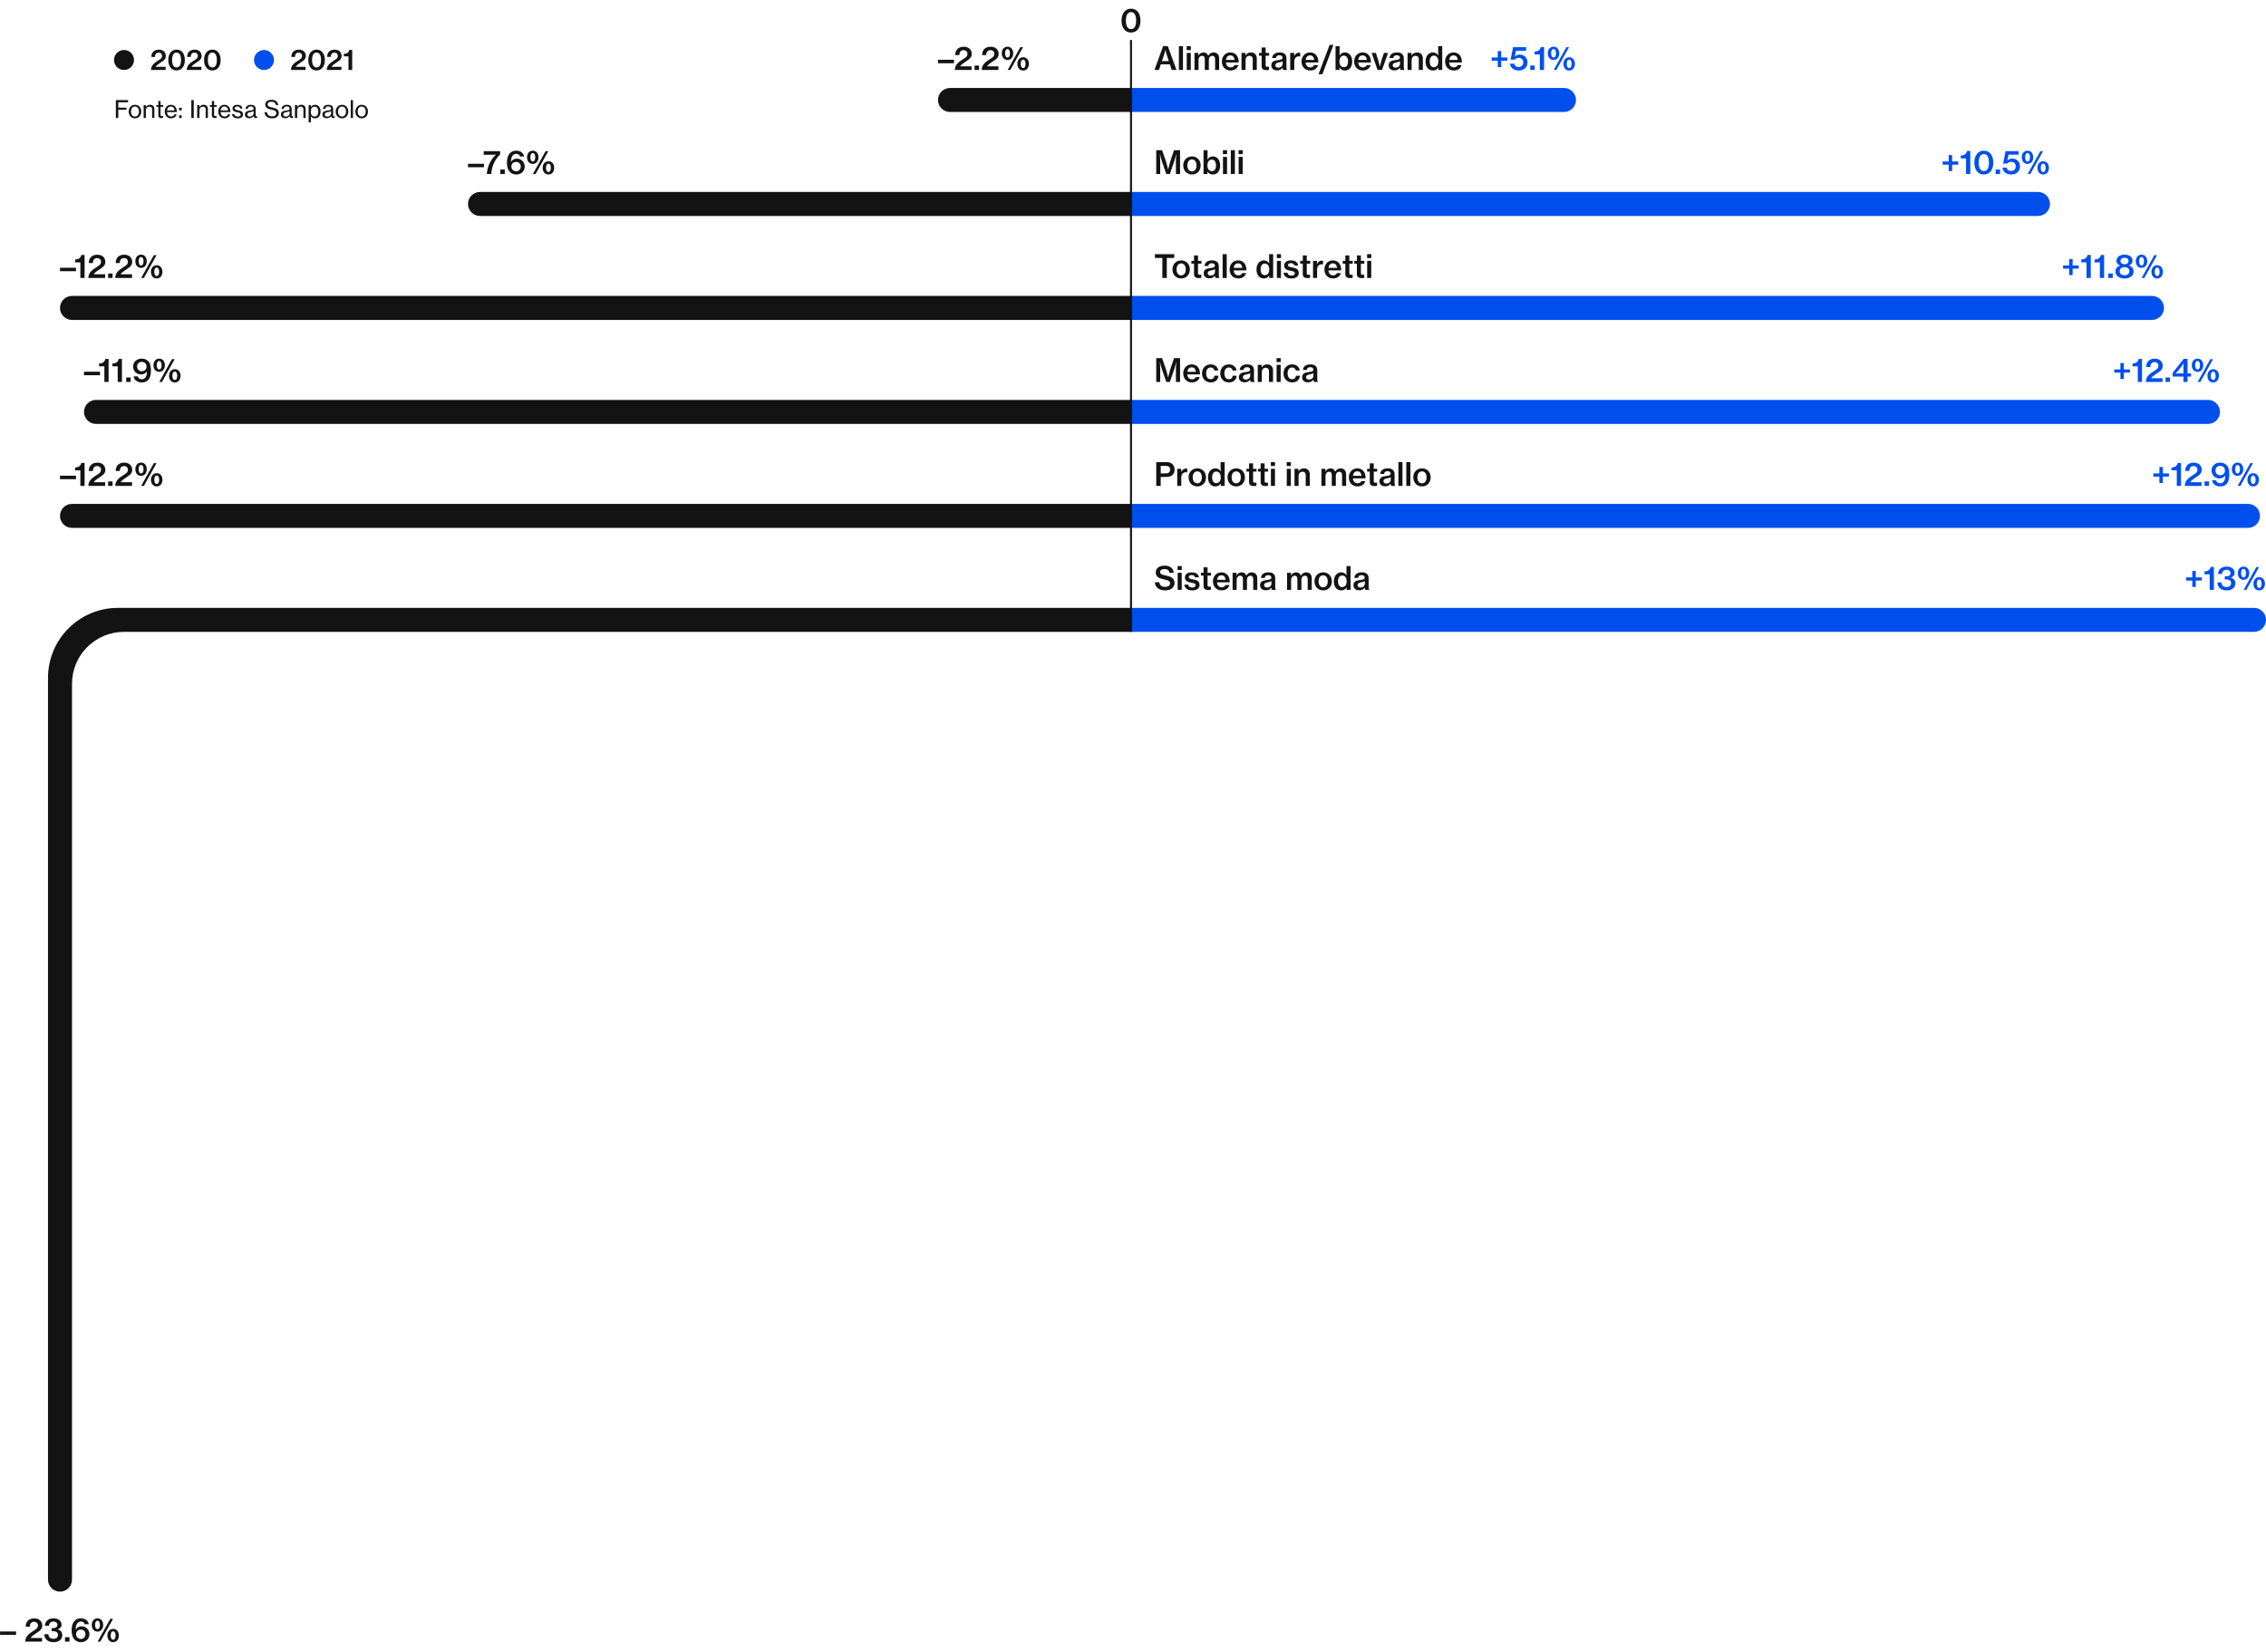 <svg width="1133" height="826" viewBox="0 0 1133 826" fill="none" xmlns="http://www.w3.org/2000/svg">
<g id="Group 317">
<path id="+13%" d="M1093.12 290.36H1096.16V293.56H1097.88V290.36H1100.92V288.744H1097.88V285.544H1096.16V288.744H1093.12V290.36ZM1104.84 295H1106.95V283.512H1105.31C1105.05 285.128 1103.77 285.752 1102.2 285.8V287.208H1104.84V295ZM1113.39 295.272C1115.74 295.272 1117.69 294.088 1117.69 291.768C1117.69 290.264 1116.91 289.304 1115.4 288.888V288.856C1116.55 288.472 1117.32 287.752 1117.32 286.52C1117.32 284.536 1115.61 283.352 1113.32 283.352C1110.63 283.352 1109.08 284.92 1109.05 287.032H1111.05C1111.08 285.896 1111.83 284.952 1113.27 284.952C1114.41 284.952 1115.24 285.576 1115.24 286.6C1115.24 287.64 1114.46 288.248 1113.03 288.248H1112.38V289.768H1113.08C1114.65 289.768 1115.55 290.392 1115.55 291.608C1115.55 292.904 1114.67 293.592 1113.31 293.592C1111.64 293.592 1110.78 292.648 1110.71 291.272H1108.7C1108.71 292.504 1109.19 293.56 1110.06 294.264C1110.89 294.92 1111.99 295.272 1113.39 295.272ZM1121.77 289.976C1123.45 289.976 1124.62 288.68 1124.62 286.664C1124.62 284.616 1123.43 283.352 1121.77 283.352C1120.12 283.352 1118.9 284.648 1118.9 286.664C1118.9 288.68 1120.1 289.976 1121.77 289.976ZM1121.83 295H1123.18L1129.53 283.608H1128.17L1121.83 295ZM1129.58 295.272C1131.27 295.272 1132.46 293.96 1132.46 291.944C1132.46 289.912 1131.26 288.632 1129.58 288.632C1127.94 288.632 1126.71 289.928 1126.71 291.944C1126.71 293.96 1127.91 295.272 1129.58 295.272ZM1121.77 288.744C1120.95 288.744 1120.57 287.864 1120.57 286.664C1120.57 285.432 1120.95 284.552 1121.77 284.552C1122.58 284.552 1123 285.464 1123 286.664C1123 287.88 1122.6 288.744 1121.77 288.744ZM1129.59 294.024C1128.78 294.024 1128.38 293.144 1128.38 291.944C1128.38 290.728 1128.78 289.832 1129.59 289.832C1130.38 289.832 1130.81 290.744 1130.81 291.944C1130.81 293.16 1130.42 294.024 1129.59 294.024Z" fill="#004FED"/>
<g id="Group 202">
<path id="+5.1%" d="M745.834 30.36H748.874V33.56H750.602V30.36H753.642V28.744H750.602V25.544H748.874V28.744H745.834V30.36ZM759.411 35.256C761.923 35.256 763.763 33.688 763.763 31.224C763.763 28.776 761.939 27.304 759.939 27.304C758.786 27.304 758.035 27.656 757.443 28.28H757.411L758.035 25.352H763.059V23.608H756.531L755.315 29.832H757.315C757.699 29.352 758.403 28.936 759.427 28.936C760.643 28.936 761.619 29.784 761.619 31.208C761.619 32.584 760.707 33.512 759.347 33.512C758.035 33.512 757.283 32.84 757.075 31.848H754.995C755.155 33.864 756.914 35.256 759.411 35.256ZM765.128 35H767.352V32.776H765.128V35ZM769.92 35H772.032V23.512H770.384C770.128 25.128 768.848 25.752 767.28 25.8V27.208H769.92V35ZM776.767 29.976C778.447 29.976 779.615 28.68 779.615 26.664C779.615 24.616 778.431 23.352 776.767 23.352C775.119 23.352 773.903 24.648 773.903 26.664C773.903 28.68 775.103 29.976 776.767 29.976ZM776.831 35H778.175L784.527 23.608H783.167L776.831 35ZM784.575 35.272C786.271 35.272 787.455 33.96 787.455 31.944C787.455 29.912 786.255 28.632 784.575 28.632C782.943 28.632 781.711 29.928 781.711 31.944C781.711 33.96 782.911 35.272 784.575 35.272ZM776.767 28.744C775.951 28.744 775.567 27.864 775.567 26.664C775.567 25.432 775.951 24.552 776.767 24.552C777.583 24.552 777.999 25.464 777.999 26.664C777.999 27.88 777.599 28.744 776.767 28.744ZM784.591 34.024C783.775 34.024 783.375 33.144 783.375 31.944C783.375 30.728 783.775 29.832 784.591 29.832C785.375 29.832 785.807 30.744 785.807 31.944C785.807 33.16 785.423 34.024 784.591 34.024Z" fill="#004FED"/>
<path id="&#226;&#128;&#147;2.2%" d="M469 31.64H477V29.896H469V31.64ZM477.404 35H485.788V33.176H480.156V33.096C480.844 31.944 482.492 31.16 483.676 30.248C484.924 29.416 485.884 28.616 485.884 26.936C485.884 24.904 484.396 23.368 481.9 23.368C480.38 23.368 479.212 23.88 478.524 24.728C477.932 25.464 477.628 26.328 477.628 27.544H479.692C479.692 26.728 479.868 26.12 480.268 25.688C480.62 25.288 481.116 25.08 481.788 25.08C483.004 25.08 483.74 25.848 483.74 26.984C483.74 28.024 483.116 28.568 482.06 29.24C480.94 29.976 479.58 30.776 478.62 31.848C477.9 32.664 477.452 33.608 477.404 35ZM487.284 35H489.508V32.776H487.284V35ZM490.841 35H499.225V33.176H493.593V33.096C494.281 31.944 495.929 31.16 497.113 30.248C498.361 29.416 499.321 28.616 499.321 26.936C499.321 24.904 497.833 23.368 495.337 23.368C493.817 23.368 492.649 23.88 491.961 24.728C491.369 25.464 491.065 26.328 491.065 27.544H493.129C493.129 26.728 493.305 26.12 493.705 25.688C494.057 25.288 494.553 25.08 495.225 25.08C496.441 25.08 497.177 25.848 497.177 26.984C497.177 28.024 496.553 28.568 495.497 29.24C494.377 29.976 493.017 30.776 492.057 31.848C491.337 32.664 490.889 33.608 490.841 35ZM503.752 29.976C505.432 29.976 506.6 28.68 506.6 26.664C506.6 24.616 505.416 23.352 503.752 23.352C502.104 23.352 500.888 24.648 500.888 26.664C500.888 28.68 502.088 29.976 503.752 29.976ZM503.816 35H505.16L511.512 23.608H510.152L503.816 35ZM511.56 35.272C513.256 35.272 514.44 33.96 514.44 31.944C514.44 29.912 513.24 28.632 511.56 28.632C509.928 28.632 508.696 29.928 508.696 31.944C508.696 33.96 509.896 35.272 511.56 35.272ZM503.752 28.744C502.936 28.744 502.552 27.864 502.552 26.664C502.552 25.432 502.936 24.552 503.752 24.552C504.568 24.552 504.984 25.464 504.984 26.664C504.984 27.88 504.584 28.744 503.752 28.744ZM511.576 34.024C510.76 34.024 510.36 33.144 510.36 31.944C510.36 30.728 510.76 29.832 511.576 29.832C512.36 29.832 512.792 30.744 512.792 31.944C512.792 33.16 512.408 34.024 511.576 34.024Z" fill="#131313"/>
</g>
<g id="Group 206">
<path id="+12.9%" d="M1076.66 238.36H1079.7V241.56H1081.43V238.36H1084.47V236.744H1081.43V233.544H1079.7V236.744H1076.66V238.36ZM1088.39 243H1090.5V231.512H1088.85C1088.6 233.128 1087.32 233.752 1085.75 233.8V235.208H1088.39V243ZM1092.39 243H1100.77V241.176H1095.14V241.096C1095.83 239.944 1097.48 239.16 1098.66 238.248C1099.91 237.416 1100.87 236.616 1100.87 234.936C1100.87 232.904 1099.38 231.368 1096.88 231.368C1095.36 231.368 1094.2 231.88 1093.51 232.728C1092.92 233.464 1092.61 234.328 1092.61 235.544H1094.68C1094.68 234.728 1094.85 234.12 1095.25 233.688C1095.6 233.288 1096.1 233.08 1096.77 233.08C1097.99 233.08 1098.72 233.848 1098.72 234.984C1098.72 236.024 1098.1 236.568 1097.04 237.24C1095.92 237.976 1094.56 238.776 1093.6 239.848C1092.88 240.664 1092.44 241.608 1092.39 243ZM1102.27 243H1104.49V240.776H1102.27V243ZM1110.12 243.272C1111.45 243.272 1112.49 242.856 1113.22 242.088C1114.25 241.064 1114.66 239.384 1114.66 237.288C1114.66 234.936 1114.2 233.336 1113.01 232.36C1112.28 231.736 1111.27 231.352 1110.04 231.352C1107.56 231.352 1105.75 233.048 1105.75 235.32C1105.75 237.608 1107.53 239.272 1109.73 239.272C1111 239.272 1111.94 238.712 1112.65 237.8H1112.68C1112.61 239.208 1112.37 240.2 1111.89 240.808C1111.46 241.4 1110.87 241.672 1110.07 241.672C1108.85 241.672 1108.21 240.952 1108.07 240.232H1106.01C1106.21 241.912 1107.77 243.272 1110.12 243.272ZM1110.07 237.656C1108.71 237.656 1107.73 236.664 1107.73 235.304C1107.73 233.944 1108.69 232.968 1110.09 232.968C1111.43 232.968 1112.47 233.928 1112.47 235.304C1112.47 236.696 1111.51 237.656 1110.07 237.656ZM1118.77 237.976C1120.45 237.976 1121.62 236.68 1121.62 234.664C1121.62 232.616 1120.43 231.352 1118.77 231.352C1117.12 231.352 1115.9 232.648 1115.9 234.664C1115.9 236.68 1117.1 237.976 1118.77 237.976ZM1118.83 243H1120.18L1126.53 231.608H1125.17L1118.83 243ZM1126.58 243.272C1128.27 243.272 1129.46 241.96 1129.46 239.944C1129.46 237.912 1128.26 236.632 1126.58 236.632C1124.94 236.632 1123.71 237.928 1123.71 239.944C1123.71 241.96 1124.91 243.272 1126.58 243.272ZM1118.77 236.744C1117.95 236.744 1117.57 235.864 1117.57 234.664C1117.57 233.432 1117.95 232.552 1118.77 232.552C1119.58 232.552 1120 233.464 1120 234.664C1120 235.88 1119.6 236.744 1118.77 236.744ZM1126.59 242.024C1125.78 242.024 1125.38 241.144 1125.38 239.944C1125.38 238.728 1125.78 237.832 1126.59 237.832C1127.38 237.832 1127.81 238.744 1127.81 239.944C1127.81 241.16 1127.42 242.024 1126.59 242.024Z" fill="#004FED"/>
<path id="&#226;&#128;&#147;12.2%" d="M30 239.64H38V237.896H30V239.64ZM40.185 243H42.297V231.512H40.649C40.393 233.128 39.113 233.752 37.545 233.8V235.208H40.185V243ZM44.185 243H52.569V241.176H46.937V241.096C47.625 239.944 49.273 239.16 50.457 238.248C51.705 237.416 52.665 236.616 52.665 234.936C52.665 232.904 51.177 231.368 48.681 231.368C47.161 231.368 45.993 231.88 45.305 232.728C44.713 233.464 44.409 234.328 44.409 235.544H46.473C46.473 234.728 46.649 234.12 47.049 233.688C47.401 233.288 47.897 233.08 48.569 233.08C49.785 233.08 50.521 233.848 50.521 234.984C50.521 236.024 49.897 236.568 48.841 237.24C47.721 237.976 46.361 238.776 45.401 239.848C44.681 240.664 44.233 241.608 44.185 243ZM54.065 243H56.289V240.776H54.065V243ZM57.623 243H66.007V241.176H60.374V241.096C61.062 239.944 62.711 239.16 63.895 238.248C65.142 237.416 66.103 236.616 66.103 234.936C66.103 232.904 64.615 231.368 62.118 231.368C60.599 231.368 59.431 231.88 58.742 232.728C58.151 233.464 57.846 234.328 57.846 235.544H59.91C59.91 234.728 60.087 234.12 60.486 233.688C60.839 233.288 61.334 233.08 62.007 233.08C63.222 233.08 63.959 233.848 63.959 234.984C63.959 236.024 63.334 236.568 62.279 237.24C61.158 237.976 59.798 238.776 58.839 239.848C58.118 240.664 57.67 241.608 57.623 243ZM70.533 237.976C72.213 237.976 73.381 236.68 73.381 234.664C73.381 232.616 72.197 231.352 70.533 231.352C68.885 231.352 67.669 232.648 67.669 234.664C67.669 236.68 68.869 237.976 70.533 237.976ZM70.597 243H71.941L78.293 231.608H76.933L70.597 243ZM78.341 243.272C80.037 243.272 81.221 241.96 81.221 239.944C81.221 237.912 80.021 236.632 78.341 236.632C76.709 236.632 75.477 237.928 75.477 239.944C75.477 241.96 76.677 243.272 78.341 243.272ZM70.533 236.744C69.717 236.744 69.333 235.864 69.333 234.664C69.333 233.432 69.717 232.552 70.533 232.552C71.349 232.552 71.765 233.464 71.765 234.664C71.765 235.88 71.365 236.744 70.533 236.744ZM78.357 242.024C77.541 242.024 77.141 241.144 77.141 239.944C77.141 238.728 77.541 237.832 78.357 237.832C79.141 237.832 79.573 238.744 79.573 239.944C79.573 241.16 79.189 242.024 78.357 242.024Z" fill="#131313"/>
</g>
<g id="Group 203">
<path id="+10.5%" d="M971.303 82.36H974.343V85.56H976.071V82.36H979.111V80.744H976.071V77.544H974.343V80.744H971.303V82.36ZM983.029 87H985.141V75.512H983.493C983.237 77.128 981.957 77.752 980.389 77.8V79.208H983.029V87ZM991.893 87.272C994.837 87.272 996.645 84.936 996.645 81.304C996.645 77.624 994.789 75.352 991.909 75.352C989.077 75.352 987.173 77.656 987.173 81.304C987.173 84.936 989.029 87.272 991.893 87.272ZM991.909 85.544C990.149 85.544 989.349 83.864 989.349 81.304C989.349 78.728 990.149 77.048 991.909 77.048C993.685 77.048 994.469 78.744 994.469 81.304C994.469 83.896 993.717 85.544 991.909 85.544ZM997.815 87H1000.04V84.776H997.815V87ZM1005.66 87.256C1008.17 87.256 1010.01 85.688 1010.01 83.224C1010.01 80.776 1008.19 79.304 1006.19 79.304C1005.04 79.304 1004.28 79.656 1003.69 80.28H1003.66L1004.28 77.352H1009.31V75.608H1002.78L1001.56 81.832H1003.56C1003.95 81.352 1004.65 80.936 1005.68 80.936C1006.89 80.936 1007.87 81.784 1007.87 83.208C1007.87 84.584 1006.96 85.512 1005.6 85.512C1004.28 85.512 1003.53 84.84 1003.32 83.848H1001.24C1001.4 85.864 1003.16 87.256 1005.66 87.256ZM1013.77 81.976C1015.45 81.976 1016.62 80.68 1016.62 78.664C1016.62 76.616 1015.43 75.352 1013.77 75.352C1012.12 75.352 1010.9 76.648 1010.9 78.664C1010.9 80.68 1012.1 81.976 1013.77 81.976ZM1013.83 87H1015.18L1021.53 75.608H1020.17L1013.83 87ZM1021.58 87.272C1023.27 87.272 1024.46 85.96 1024.46 83.944C1024.46 81.912 1023.26 80.632 1021.58 80.632C1019.94 80.632 1018.71 81.928 1018.71 83.944C1018.71 85.96 1019.91 87.272 1021.58 87.272ZM1013.77 80.744C1012.95 80.744 1012.57 79.864 1012.57 78.664C1012.57 77.432 1012.95 76.552 1013.77 76.552C1014.58 76.552 1015 77.464 1015 78.664C1015 79.88 1014.6 80.744 1013.77 80.744ZM1021.59 86.024C1020.78 86.024 1020.38 85.144 1020.38 83.944C1020.38 82.728 1020.78 81.832 1021.59 81.832C1022.38 81.832 1022.81 82.744 1022.81 83.944C1022.81 85.16 1022.42 86.024 1021.59 86.024Z" fill="#004FED"/>
<path id="&#226;&#128;&#147;7.6%" d="M234 83.64H242V81.896H234V83.64ZM243.423 87H245.647C245.823 82.776 247.871 79.288 250.047 77.256V75.608H241.839V77.416H245.551C246.799 77.416 247.983 77.336 247.983 77.336V77.368C245.775 79.24 243.631 82.936 243.423 87ZM250.159 87H252.383V84.776H250.159V87ZM258.174 87.272C260.558 87.272 262.382 85.56 262.366 83.272C262.35 81.016 260.59 79.336 258.446 79.336C257.134 79.336 256.19 79.88 255.502 80.936H255.47C255.566 78.36 256.382 76.936 258.19 76.936C259.31 76.936 259.87 77.64 259.998 78.296H262.046C261.774 76.744 260.494 75.352 258.158 75.352C256.606 75.352 255.502 75.896 254.702 76.888C253.854 77.96 253.454 79.496 253.47 81.304C253.47 83.336 253.886 84.856 254.894 85.928C255.646 86.76 256.734 87.272 258.174 87.272ZM258.11 85.656C256.75 85.656 255.694 84.68 255.694 83.304C255.694 81.912 256.67 80.968 258.094 80.968C259.39 80.968 260.382 81.928 260.382 83.32C260.382 84.68 259.406 85.656 258.11 85.656ZM266.392 81.976C268.072 81.976 269.24 80.68 269.24 78.664C269.24 76.616 268.056 75.352 266.392 75.352C264.744 75.352 263.528 76.648 263.528 78.664C263.528 80.68 264.728 81.976 266.392 81.976ZM266.456 87H267.8L274.152 75.608H272.792L266.456 87ZM274.2 87.272C275.896 87.272 277.08 85.96 277.08 83.944C277.08 81.912 275.88 80.632 274.2 80.632C272.568 80.632 271.336 81.928 271.336 83.944C271.336 85.96 272.536 87.272 274.2 87.272ZM266.392 80.744C265.576 80.744 265.192 79.864 265.192 78.664C265.192 77.432 265.576 76.552 266.392 76.552C267.208 76.552 267.624 77.464 267.624 78.664C267.624 79.88 267.224 80.744 266.392 80.744ZM274.216 86.024C273.4 86.024 273 85.144 273 83.944C273 82.728 273.4 81.832 274.216 81.832C275 81.832 275.432 82.744 275.432 83.944C275.432 85.16 275.048 86.024 274.216 86.024Z" fill="#131313"/>
</g>
<g id="Group 209">
<path id="Sistema moda" d="M582.648 295.272C585.288 295.272 587.272 293.944 587.272 291.576C587.272 289 585.24 288.344 583.032 287.864C581.192 287.48 580.04 287.192 580.04 286.088C580.04 285.144 580.92 284.584 582.248 284.584C583.656 284.584 584.536 285.24 584.712 286.408H586.872C586.648 284.216 585.048 282.888 582.28 282.888C579.736 282.888 577.88 284.024 577.88 286.28C577.88 288.664 579.736 289.256 581.96 289.752C583.848 290.184 585.032 290.472 585.032 291.752C585.032 292.936 583.96 293.496 582.664 293.496C580.84 293.496 579.832 292.728 579.672 291.192H577.448C577.544 293.624 579.384 295.272 582.648 295.272ZM588.802 285.064H590.882V283.096H588.802V285.064ZM588.834 295H590.866V286.456H588.834V295ZM596.133 295.272C598.245 295.272 599.781 294.328 599.781 292.536C599.781 290.456 598.181 290.072 596.565 289.768C595.269 289.528 594.389 289.384 594.389 288.632C594.389 288.04 594.885 287.608 595.829 287.608C596.837 287.608 597.381 288.008 597.525 288.744H599.461C599.253 287.256 598.117 286.232 595.845 286.232C593.845 286.232 592.469 287.16 592.469 288.776C592.469 290.712 593.989 291.08 595.589 291.4C596.933 291.656 597.797 291.816 597.797 292.664C597.797 293.352 597.269 293.832 596.149 293.832C595.061 293.832 594.277 293.4 594.117 292.376H592.165C592.293 294.104 593.701 295.272 596.133 295.272ZM600.463 287.848H601.775V293.08C601.775 294.584 602.719 295.08 604.095 295.08C604.639 295.08 605.103 295.016 605.439 294.952V293.368H605.343C605.183 293.4 604.895 293.432 604.687 293.432C604.111 293.432 603.775 293.256 603.775 292.632V287.848H605.487V286.456H603.775V283.736H601.775V286.456H600.463V287.848ZM610.832 295.256C612.928 295.256 614.304 294.12 614.72 292.584H612.736C612.464 293.288 611.824 293.704 610.848 293.704C609.424 293.704 608.64 292.712 608.496 291.24H614.88C614.896 289.656 614.496 288.312 613.664 287.432C612.944 286.664 611.968 286.232 610.72 286.232C608.192 286.232 606.48 288.2 606.48 290.744C606.48 293.272 608.112 295.256 610.832 295.256ZM610.72 287.704C611.952 287.704 612.704 288.552 612.784 289.96H608.528C608.704 288.616 609.392 287.704 610.72 287.704ZM616.303 295H618.335V289.944C618.335 288.744 619.167 287.912 620.111 287.912C620.959 287.912 621.455 288.504 621.455 289.48V295H623.487V289.944C623.487 288.744 624.223 287.912 625.215 287.912C626.047 287.912 626.607 288.504 626.607 289.48V295H628.639V289.208C628.639 287.368 627.615 286.232 625.871 286.232C624.815 286.232 623.855 286.728 623.183 287.832H623.151C622.767 286.776 621.951 286.232 620.879 286.232C619.711 286.232 618.863 286.792 618.319 287.752H618.271V286.456H616.303V295ZM635.964 295H637.932V294.856C637.74 294.728 637.612 294.36 637.612 293.656V289.16C637.612 288.024 637.196 287.208 636.396 286.728C635.836 286.376 635.084 286.232 634.108 286.232C631.676 286.232 630.524 287.56 630.46 289.016H632.38C632.428 288.168 632.988 287.64 634.124 287.64C635.148 287.64 635.66 288.136 635.66 288.872C635.66 289.64 634.956 289.864 633.548 290.04C631.516 290.28 630.044 290.744 630.044 292.68C630.044 294.344 631.292 295.208 632.956 295.208C634.316 295.208 635.084 294.648 635.644 293.896H635.676C635.708 294.472 635.82 294.808 635.964 295ZM633.548 293.816C632.764 293.816 632.076 293.544 632.076 292.632C632.076 291.688 632.796 291.432 634.044 291.192C634.668 291.064 635.308 290.888 635.708 290.632V291.896C635.708 292.856 634.94 293.816 633.548 293.816ZM643.537 295H645.569V289.944C645.569 288.744 646.401 287.912 647.345 287.912C648.193 287.912 648.689 288.504 648.689 289.48V295H650.721V289.944C650.721 288.744 651.457 287.912 652.449 287.912C653.281 287.912 653.841 288.504 653.841 289.48V295H655.873V289.208C655.873 287.368 654.849 286.232 653.105 286.232C652.049 286.232 651.089 286.728 650.417 287.832H650.385C650.001 286.776 649.185 286.232 648.113 286.232C646.945 286.232 646.097 286.792 645.553 287.752H645.505V286.456H643.537V295ZM661.598 295.256C664.254 295.256 665.934 293.272 665.934 290.744C665.934 288.2 664.254 286.232 661.598 286.232C658.942 286.232 657.23 288.2 657.23 290.744C657.23 293.272 658.942 295.256 661.598 295.256ZM661.582 293.72C660.078 293.72 659.294 292.456 659.294 290.744C659.294 289.016 660.078 287.736 661.582 287.736C663.07 287.736 663.87 289.016 663.87 290.744C663.87 292.456 663.07 293.72 661.582 293.72ZM670.646 295.272C671.814 295.272 672.742 294.744 673.27 293.752H673.302V295H675.27V283.096H673.238V285.912C673.238 286.552 673.27 287.224 673.302 287.688H673.27C672.71 286.792 671.83 286.232 670.646 286.232C668.47 286.232 666.934 288.024 666.934 290.744C666.934 293.528 668.39 295.272 670.646 295.272ZM671.062 293.608C669.686 293.608 668.998 292.44 668.998 290.728C668.998 289.048 669.686 287.816 671.062 287.816C672.566 287.816 673.318 289.032 673.318 290.744C673.318 292.424 672.566 293.608 671.062 293.608ZM682.667 295H684.635V294.856C684.443 294.728 684.315 294.36 684.315 293.656V289.16C684.315 288.024 683.899 287.208 683.099 286.728C682.539 286.376 681.787 286.232 680.811 286.232C678.379 286.232 677.227 287.56 677.163 289.016H679.083C679.131 288.168 679.691 287.64 680.827 287.64C681.851 287.64 682.363 288.136 682.363 288.872C682.363 289.64 681.659 289.864 680.251 290.04C678.219 290.28 676.747 290.744 676.747 292.68C676.747 294.344 677.995 295.208 679.659 295.208C681.019 295.208 681.787 294.648 682.347 293.896H682.379C682.411 294.472 682.523 294.808 682.667 295ZM680.251 293.816C679.467 293.816 678.779 293.544 678.779 292.632C678.779 291.688 679.499 291.432 680.747 291.192C681.371 291.064 682.011 290.888 682.411 290.632V291.896C682.411 292.856 681.643 293.816 680.251 293.816Z" fill="#131313"/>
<path id="Alimentare/bevande" d="M577.224 35H579.464L580.424 32.168H584.936L585.88 35H588.248L583.912 23.096H581.544L577.224 35ZM581.912 27.784C582.296 26.648 582.696 24.92 582.696 24.92H582.728C582.728 24.92 583.016 26.376 583.48 27.784L584.392 30.536H580.968L581.912 27.784ZM589.444 35H591.492V23.096H589.444V35ZM593.334 25.064H595.414V23.096H593.334V25.064ZM593.366 35H595.398V26.456H593.366V35ZM597.241 35H599.273V29.944C599.273 28.744 600.105 27.912 601.049 27.912C601.897 27.912 602.393 28.504 602.393 29.48V35H604.425V29.944C604.425 28.744 605.161 27.912 606.153 27.912C606.985 27.912 607.545 28.504 607.545 29.48V35H609.577V29.208C609.577 27.368 608.553 26.232 606.809 26.232C605.753 26.232 604.793 26.728 604.121 27.832H604.089C603.705 26.776 602.889 26.232 601.817 26.232C600.649 26.232 599.801 26.792 599.257 27.752H599.209V26.456H597.241V35ZM615.286 35.256C617.382 35.256 618.758 34.12 619.174 32.584H617.19C616.918 33.288 616.278 33.704 615.302 33.704C613.878 33.704 613.094 32.712 612.95 31.24H619.334C619.35 29.656 618.95 28.312 618.118 27.432C617.398 26.664 616.422 26.232 615.174 26.232C612.646 26.232 610.934 28.2 610.934 30.744C610.934 33.272 612.566 35.256 615.286 35.256ZM615.174 27.704C616.406 27.704 617.158 28.552 617.238 29.96H612.982C613.158 28.616 613.846 27.704 615.174 27.704ZM622.74 26.456H620.756V35H622.788V29.992C622.788 28.776 623.588 27.912 624.724 27.912C625.764 27.912 626.356 28.536 626.356 29.544V35H628.388V29.208C628.388 27.368 627.284 26.232 625.444 26.232C624.244 26.232 623.348 26.76 622.788 27.704H622.74V26.456ZM629.51 27.848H630.822V33.08C630.822 34.584 631.766 35.08 633.142 35.08C633.686 35.08 634.15 35.016 634.486 34.952V33.368H634.39C634.23 33.4 633.942 33.432 633.734 33.432C633.158 33.432 632.822 33.256 632.822 32.632V27.848H634.534V26.456H632.822V23.736H630.822V26.456H629.51V27.848ZM641.573 35H643.541V34.856C643.349 34.728 643.221 34.36 643.221 33.656V29.16C643.221 28.024 642.805 27.208 642.005 26.728C641.445 26.376 640.693 26.232 639.717 26.232C637.285 26.232 636.133 27.56 636.069 29.016H637.989C638.037 28.168 638.597 27.64 639.733 27.64C640.757 27.64 641.269 28.136 641.269 28.872C641.269 29.64 640.565 29.864 639.157 30.04C637.125 30.28 635.653 30.744 635.653 32.68C635.653 34.344 636.901 35.208 638.565 35.208C639.925 35.208 640.693 34.648 641.253 33.896H641.285C641.317 34.472 641.429 34.808 641.573 35ZM639.157 33.816C638.373 33.816 637.685 33.544 637.685 32.632C637.685 31.688 638.405 31.432 639.653 31.192C640.277 31.064 640.917 30.888 641.317 30.632V31.896C641.317 32.856 640.549 33.816 639.157 33.816ZM647.068 26.456H645.1V35H647.132V30.712C647.132 29.064 648.14 28.152 649.484 28.168C649.692 28.168 649.852 28.184 650.044 28.232H650.108V26.408C649.964 26.344 649.804 26.328 649.564 26.328C648.476 26.328 647.66 26.888 647.116 27.992H647.068V26.456ZM655.129 35.256C657.225 35.256 658.601 34.12 659.017 32.584H657.033C656.761 33.288 656.121 33.704 655.145 33.704C653.721 33.704 652.937 32.712 652.793 31.24H659.177C659.193 29.656 658.793 28.312 657.961 27.432C657.241 26.664 656.265 26.232 655.017 26.232C652.489 26.232 650.777 28.2 650.777 30.744C650.777 33.272 652.409 35.256 655.129 35.256ZM655.017 27.704C656.249 27.704 657.001 28.552 657.081 29.96H652.825C653.001 28.616 653.689 27.704 655.017 27.704ZM659.258 37.144H661.178L666.73 22.456H664.81L659.258 37.144ZM672.412 35.272C674.684 35.272 676.092 33.528 676.092 30.744C676.092 28.024 674.62 26.232 672.428 26.232C671.212 26.232 670.348 26.824 669.788 27.72H669.74C669.772 27.272 669.804 26.584 669.804 25.912V23.096H667.772V35H669.74V33.768H669.788C670.3 34.776 671.276 35.272 672.412 35.272ZM671.98 33.608C670.508 33.608 669.724 32.408 669.724 30.744C669.724 29.112 670.428 27.816 671.98 27.816C673.34 27.816 674.028 29.048 674.028 30.728C674.028 32.44 673.34 33.608 671.98 33.608ZM681.426 35.256C683.522 35.256 684.898 34.12 685.314 32.584H683.33C683.058 33.288 682.418 33.704 681.442 33.704C680.018 33.704 679.234 32.712 679.09 31.24H685.474C685.49 29.656 685.09 28.312 684.258 27.432C683.538 26.664 682.562 26.232 681.314 26.232C678.786 26.232 677.074 28.2 677.074 30.744C677.074 33.272 678.706 35.256 681.426 35.256ZM681.314 27.704C682.546 27.704 683.298 28.552 683.378 29.96H679.122C679.298 28.616 679.986 27.704 681.314 27.704ZM688.774 35H690.998L694.022 26.456H691.958L690.662 30.44C690.294 31.592 689.958 33.304 689.958 33.304H689.91C689.91 33.304 689.558 31.592 689.19 30.44L687.942 26.456H685.814L688.774 35ZM700.261 35H702.229V34.856C702.037 34.728 701.909 34.36 701.909 33.656V29.16C701.909 28.024 701.493 27.208 700.693 26.728C700.133 26.376 699.381 26.232 698.405 26.232C695.973 26.232 694.821 27.56 694.757 29.016H696.677C696.725 28.168 697.285 27.64 698.421 27.64C699.445 27.64 699.957 28.136 699.957 28.872C699.957 29.64 699.253 29.864 697.845 30.04C695.813 30.28 694.341 30.744 694.341 32.68C694.341 34.344 695.589 35.208 697.253 35.208C698.613 35.208 699.381 34.648 699.941 33.896H699.973C700.005 34.472 700.117 34.808 700.261 35ZM697.845 33.816C697.061 33.816 696.373 33.544 696.373 32.632C696.373 31.688 697.093 31.432 698.341 31.192C698.965 31.064 699.605 30.888 700.005 30.632V31.896C700.005 32.856 699.237 33.816 697.845 33.816ZM705.771 26.456H703.787V35H705.819V29.992C705.819 28.776 706.619 27.912 707.755 27.912C708.795 27.912 709.387 28.536 709.387 29.544V35H711.419V29.208C711.419 27.368 710.315 26.232 708.475 26.232C707.275 26.232 706.379 26.76 705.819 27.704H705.771V26.456ZM716.489 35.272C717.657 35.272 718.585 34.744 719.113 33.752H719.145V35H721.113V23.096H719.081V25.912C719.081 26.552 719.113 27.224 719.145 27.688H719.113C718.553 26.792 717.673 26.232 716.489 26.232C714.313 26.232 712.777 28.024 712.777 30.744C712.777 33.528 714.233 35.272 716.489 35.272ZM716.905 33.608C715.529 33.608 714.841 32.44 714.841 30.728C714.841 29.048 715.529 27.816 716.905 27.816C718.409 27.816 719.161 29.032 719.161 30.744C719.161 32.424 718.409 33.608 716.905 33.608ZM726.895 35.256C728.991 35.256 730.367 34.12 730.783 32.584H728.799C728.527 33.288 727.887 33.704 726.911 33.704C725.487 33.704 724.703 32.712 724.559 31.24H730.943C730.959 29.656 730.559 28.312 729.727 27.432C729.007 26.664 728.031 26.232 726.783 26.232C724.255 26.232 722.543 28.2 722.543 30.744C722.543 33.272 724.175 35.256 726.895 35.256ZM726.783 27.704C728.015 27.704 728.767 28.552 728.847 29.96H724.591C724.767 28.616 725.455 27.704 726.783 27.704Z" fill="#131313"/>
<path id="Totale distretti" d="M577.464 129H581.176V139H583.4V129H587.128V127.096H577.464V129ZM590.598 139.256C593.254 139.256 594.934 137.272 594.934 134.744C594.934 132.2 593.254 130.232 590.598 130.232C587.942 130.232 586.23 132.2 586.23 134.744C586.23 137.272 587.942 139.256 590.598 139.256ZM590.582 137.72C589.078 137.72 588.294 136.456 588.294 134.744C588.294 133.016 589.078 131.736 590.582 131.736C592.07 131.736 592.87 133.016 592.87 134.744C592.87 136.456 592.07 137.72 590.582 137.72ZM595.697 131.848H597.009V137.08C597.009 138.584 597.953 139.08 599.329 139.08C599.873 139.08 600.337 139.016 600.673 138.952V137.368H600.577C600.417 137.4 600.129 137.432 599.921 137.432C599.345 137.432 599.009 137.256 599.009 136.632V131.848H600.721V130.456H599.009V127.736H597.009V130.456H595.697V131.848ZM607.761 139H609.729V138.856C609.537 138.728 609.409 138.36 609.409 137.656V133.16C609.409 132.024 608.993 131.208 608.193 130.728C607.633 130.376 606.881 130.232 605.905 130.232C603.473 130.232 602.321 131.56 602.257 133.016H604.177C604.225 132.168 604.785 131.64 605.921 131.64C606.945 131.64 607.457 132.136 607.457 132.872C607.457 133.64 606.753 133.864 605.345 134.04C603.313 134.28 601.841 134.744 601.841 136.68C601.841 138.344 603.089 139.208 604.753 139.208C606.113 139.208 606.881 138.648 607.441 137.896H607.473C607.505 138.472 607.617 138.808 607.761 139ZM605.345 137.816C604.561 137.816 603.873 137.544 603.873 136.632C603.873 135.688 604.593 135.432 605.841 135.192C606.465 135.064 607.105 134.888 607.505 134.632V135.896C607.505 136.856 606.737 137.816 605.345 137.816ZM611.319 139H613.367V127.096H611.319V139ZM619.161 139.256C621.257 139.256 622.633 138.12 623.049 136.584H621.065C620.793 137.288 620.153 137.704 619.177 137.704C617.753 137.704 616.969 136.712 616.825 135.24H623.209C623.225 133.656 622.825 132.312 621.993 131.432C621.273 130.664 620.297 130.232 619.049 130.232C616.521 130.232 614.809 132.2 614.809 134.744C614.809 137.272 616.441 139.256 619.161 139.256ZM619.049 131.704C620.281 131.704 621.033 132.552 621.113 133.96H616.857C617.033 132.616 617.721 131.704 619.049 131.704ZM631.958 139.272C633.126 139.272 634.054 138.744 634.582 137.752H634.614V139H636.582V127.096H634.55V129.912C634.55 130.552 634.582 131.224 634.614 131.688H634.582C634.022 130.792 633.142 130.232 631.958 130.232C629.782 130.232 628.246 132.024 628.246 134.744C628.246 137.528 629.702 139.272 631.958 139.272ZM632.374 137.608C630.998 137.608 630.31 136.44 630.31 134.728C630.31 133.048 630.998 131.816 632.374 131.816C633.878 131.816 634.63 133.032 634.63 134.744C634.63 136.424 633.878 137.608 632.374 137.608ZM638.412 129.064H640.492V127.096H638.412V129.064ZM638.444 139H640.476V130.456H638.444V139ZM645.743 139.272C647.855 139.272 649.391 138.328 649.391 136.536C649.391 134.456 647.791 134.072 646.175 133.768C644.879 133.528 643.999 133.384 643.999 132.632C643.999 132.04 644.495 131.608 645.439 131.608C646.447 131.608 646.991 132.008 647.135 132.744H649.071C648.863 131.256 647.727 130.232 645.455 130.232C643.455 130.232 642.079 131.16 642.079 132.776C642.079 134.712 643.599 135.08 645.199 135.4C646.543 135.656 647.407 135.816 647.407 136.664C647.407 137.352 646.879 137.832 645.759 137.832C644.671 137.832 643.887 137.4 643.727 136.376H641.775C641.903 138.104 643.311 139.272 645.743 139.272ZM650.072 131.848H651.384V137.08C651.384 138.584 652.328 139.08 653.704 139.08C654.248 139.08 654.712 139.016 655.048 138.952V137.368H654.952C654.792 137.4 654.504 137.432 654.296 137.432C653.72 137.432 653.384 137.256 653.384 136.632V131.848H655.096V130.456H653.384V127.736H651.384V130.456H650.072V131.848ZM658.49 130.456H656.522V139H658.554V134.712C658.554 133.064 659.562 132.152 660.906 132.168C661.114 132.168 661.274 132.184 661.466 132.232H661.53V130.408C661.386 130.344 661.226 130.328 660.986 130.328C659.898 130.328 659.082 130.888 658.538 131.992H658.49V130.456ZM666.551 139.256C668.647 139.256 670.023 138.12 670.439 136.584H668.455C668.183 137.288 667.543 137.704 666.567 137.704C665.143 137.704 664.359 136.712 664.215 135.24H670.599C670.615 133.656 670.215 132.312 669.383 131.432C668.663 130.664 667.687 130.232 666.439 130.232C663.911 130.232 662.199 132.2 662.199 134.744C662.199 137.272 663.831 139.256 666.551 139.256ZM666.439 131.704C667.671 131.704 668.423 132.552 668.503 133.96H664.247C664.423 132.616 665.111 131.704 666.439 131.704ZM671.354 131.848H672.666V137.08C672.666 138.584 673.61 139.08 674.986 139.08C675.53 139.08 675.994 139.016 676.33 138.952V137.368H676.234C676.074 137.4 675.786 137.432 675.578 137.432C675.002 137.432 674.666 137.256 674.666 136.632V131.848H676.378V130.456H674.666V127.736H672.666V130.456H671.354V131.848ZM677.135 131.848H678.447V137.08C678.447 138.584 679.391 139.08 680.767 139.08C681.311 139.08 681.775 139.016 682.111 138.952V137.368H682.015C681.855 137.4 681.567 137.432 681.359 137.432C680.783 137.432 680.447 137.256 680.447 136.632V131.848H682.159V130.456H680.447V127.736H678.447V130.456H677.135V131.848ZM683.552 129.064H685.632V127.096H683.552V129.064ZM683.584 139H685.616V130.456H683.584V139Z" fill="#131313"/>
<path id="Meccanica" d="M578.12 191H580.104V184.792C580.104 183.496 579.96 181.08 579.96 181.08H579.992C579.992 181.08 580.488 183.272 580.872 184.456L583.144 191H584.936L587.192 184.456C587.576 183.272 588.072 181.08 588.072 181.08H588.104C588.104 181.08 587.96 183.496 587.96 184.792V191H590.024V179.096H587.032L585.112 184.76C584.664 186.168 584.088 188.76 584.088 188.76H584.04C584.04 188.76 583.464 186.152 583 184.76L581.048 179.096H578.12V191ZM595.973 191.256C598.069 191.256 599.445 190.12 599.861 188.584H597.877C597.605 189.288 596.965 189.704 595.989 189.704C594.565 189.704 593.781 188.712 593.637 187.24H600.021C600.037 185.656 599.637 184.312 598.805 183.432C598.085 182.664 597.109 182.232 595.861 182.232C593.333 182.232 591.621 184.2 591.621 186.744C591.621 189.272 593.253 191.256 595.973 191.256ZM595.861 183.704C597.093 183.704 597.845 184.552 597.925 185.96H593.669C593.845 184.616 594.533 183.704 595.861 183.704ZM605.348 191.256C607.636 191.256 609.092 189.88 609.22 187.896H607.236C607.124 189.016 606.452 189.672 605.332 189.672C603.844 189.672 603.076 188.424 603.076 186.744C603.076 185.016 603.844 183.784 605.332 183.784C606.356 183.784 606.996 184.376 607.188 185.304H609.172C608.868 183.464 607.492 182.232 605.316 182.232C602.692 182.232 601.012 184.2 601.012 186.744C601.012 189.272 602.708 191.256 605.348 191.256ZM614.457 191.256C616.745 191.256 618.201 189.88 618.329 187.896H616.345C616.233 189.016 615.561 189.672 614.441 189.672C612.953 189.672 612.185 188.424 612.185 186.744C612.185 185.016 612.953 183.784 614.441 183.784C615.465 183.784 616.105 184.376 616.297 185.304H618.281C617.977 183.464 616.601 182.232 614.425 182.232C611.801 182.232 610.121 184.2 610.121 186.744C610.121 189.272 611.817 191.256 614.457 191.256ZM625.355 191H627.323V190.856C627.131 190.728 627.003 190.36 627.003 189.656V185.16C627.003 184.024 626.587 183.208 625.787 182.728C625.227 182.376 624.475 182.232 623.499 182.232C621.067 182.232 619.915 183.56 619.851 185.016H621.771C621.819 184.168 622.379 183.64 623.515 183.64C624.539 183.64 625.051 184.136 625.051 184.872C625.051 185.64 624.347 185.864 622.939 186.04C620.907 186.28 619.435 186.744 619.435 188.68C619.435 190.344 620.683 191.208 622.347 191.208C623.707 191.208 624.475 190.648 625.035 189.896H625.067C625.099 190.472 625.211 190.808 625.355 191ZM622.939 189.816C622.155 189.816 621.467 189.544 621.467 188.632C621.467 187.688 622.187 187.432 623.435 187.192C624.059 187.064 624.699 186.888 625.099 186.632V187.896C625.099 188.856 624.331 189.816 622.939 189.816ZM630.865 182.456H628.881V191H630.913V185.992C630.913 184.776 631.713 183.912 632.849 183.912C633.889 183.912 634.481 184.536 634.481 185.544V191H636.513V185.208C636.513 183.368 635.409 182.232 633.569 182.232C632.369 182.232 631.473 182.76 630.913 183.704H630.865V182.456ZM638.271 181.064H640.351V179.096H638.271V181.064ZM638.303 191H640.335V182.456H638.303V191ZM646.082 191.256C648.37 191.256 649.826 189.88 649.954 187.896H647.97C647.858 189.016 647.186 189.672 646.066 189.672C644.578 189.672 643.81 188.424 643.81 186.744C643.81 185.016 644.578 183.784 646.066 183.784C647.09 183.784 647.73 184.376 647.922 185.304H649.906C649.602 183.464 648.226 182.232 646.05 182.232C643.426 182.232 641.746 184.2 641.746 186.744C641.746 189.272 643.442 191.256 646.082 191.256ZM656.98 191H658.948V190.856C658.756 190.728 658.628 190.36 658.628 189.656V185.16C658.628 184.024 658.212 183.208 657.412 182.728C656.852 182.376 656.1 182.232 655.124 182.232C652.692 182.232 651.54 183.56 651.476 185.016H653.396C653.444 184.168 654.004 183.64 655.14 183.64C656.164 183.64 656.676 184.136 656.676 184.872C656.676 185.64 655.972 185.864 654.564 186.04C652.532 186.28 651.06 186.744 651.06 188.68C651.06 190.344 652.308 191.208 653.972 191.208C655.332 191.208 656.1 190.648 656.66 189.896H656.692C656.724 190.472 656.836 190.808 656.98 191ZM654.564 189.816C653.78 189.816 653.092 189.544 653.092 188.632C653.092 187.688 653.812 187.432 655.06 187.192C655.684 187.064 656.324 186.888 656.724 186.632V187.896C656.724 188.856 655.956 189.816 654.564 189.816Z" fill="#131313"/>
<path id="Prodotti in metallo" d="M578.12 243H580.36V238.52H583.368C585.88 238.52 587.304 237.064 587.304 234.824C587.304 233.768 586.936 232.904 586.296 232.216C585.64 231.496 584.616 231.096 583.272 231.096H578.12V243ZM580.36 233H583.048C584.344 233 585.08 233.656 585.08 234.856C585.08 236.008 584.376 236.744 583.016 236.744H580.36V233ZM590.584 234.456H588.616V243H590.648V238.712C590.648 237.064 591.656 236.152 593 236.168C593.208 236.168 593.368 236.184 593.56 236.232H593.624V234.408C593.48 234.344 593.32 234.328 593.08 234.328C591.992 234.328 591.176 234.888 590.632 235.992H590.584V234.456ZM598.661 243.256C601.317 243.256 602.997 241.272 602.997 238.744C602.997 236.2 601.317 234.232 598.661 234.232C596.005 234.232 594.293 236.2 594.293 238.744C594.293 241.272 596.005 243.256 598.661 243.256ZM598.645 241.72C597.141 241.72 596.357 240.456 596.357 238.744C596.357 237.016 597.141 235.736 598.645 235.736C600.133 235.736 600.933 237.016 600.933 238.744C600.933 240.456 600.133 241.72 598.645 241.72ZM607.708 243.272C608.876 243.272 609.804 242.744 610.332 241.752H610.364V243H612.332V231.096H610.3V233.912C610.3 234.552 610.332 235.224 610.364 235.688H610.332C609.772 234.792 608.892 234.232 607.708 234.232C605.532 234.232 603.996 236.024 603.996 238.744C603.996 241.528 605.452 243.272 607.708 243.272ZM608.124 241.608C606.748 241.608 606.06 240.44 606.06 238.728C606.06 237.048 606.748 235.816 608.124 235.816C609.628 235.816 610.38 237.032 610.38 238.744C610.38 240.424 609.628 241.608 608.124 241.608ZM618.13 243.256C620.786 243.256 622.466 241.272 622.466 238.744C622.466 236.2 620.786 234.232 618.13 234.232C615.474 234.232 613.762 236.2 613.762 238.744C613.762 241.272 615.474 243.256 618.13 243.256ZM618.114 241.72C616.61 241.72 615.826 240.456 615.826 238.744C615.826 237.016 616.61 235.736 618.114 235.736C619.602 235.736 620.402 237.016 620.402 238.744C620.402 240.456 619.602 241.72 618.114 241.72ZM623.229 235.848H624.541V241.08C624.541 242.584 625.485 243.08 626.861 243.08C627.405 243.08 627.869 243.016 628.205 242.952V241.368H628.109C627.949 241.4 627.661 241.432 627.453 241.432C626.877 241.432 626.541 241.256 626.541 240.632V235.848H628.253V234.456H626.541V231.736H624.541V234.456H623.229V235.848ZM629.01 235.848H630.322V241.08C630.322 242.584 631.266 243.08 632.642 243.08C633.186 243.08 633.65 243.016 633.986 242.952V241.368H633.89C633.73 241.4 633.442 241.432 633.234 241.432C632.658 241.432 632.322 241.256 632.322 240.632V235.848H634.034V234.456H632.322V231.736H630.322V234.456H629.01V235.848ZM635.427 233.064H637.507V231.096H635.427V233.064ZM635.459 243H637.491V234.456H635.459V243ZM643.349 233.064H645.429V231.096H643.349V233.064ZM643.381 243H645.413V234.456H643.381V243ZM649.24 234.456H647.256V243H649.288V237.992C649.288 236.776 650.088 235.912 651.224 235.912C652.264 235.912 652.856 236.536 652.856 237.544V243H654.888V237.208C654.888 235.368 653.784 234.232 651.944 234.232C650.744 234.232 649.848 234.76 649.288 235.704H649.24V234.456ZM660.725 243H662.757V237.944C662.757 236.744 663.589 235.912 664.533 235.912C665.381 235.912 665.877 236.504 665.877 237.48V243H667.909V237.944C667.909 236.744 668.645 235.912 669.637 235.912C670.469 235.912 671.029 236.504 671.029 237.48V243H673.061V237.208C673.061 235.368 672.037 234.232 670.293 234.232C669.237 234.232 668.277 234.728 667.605 235.832H667.573C667.189 234.776 666.373 234.232 665.301 234.232C664.133 234.232 663.285 234.792 662.741 235.752H662.693V234.456H660.725V243ZM678.77 243.256C680.866 243.256 682.242 242.12 682.658 240.584H680.674C680.402 241.288 679.762 241.704 678.786 241.704C677.362 241.704 676.578 240.712 676.434 239.24H682.818C682.834 237.656 682.434 236.312 681.602 235.432C680.882 234.664 679.906 234.232 678.658 234.232C676.13 234.232 674.418 236.2 674.418 238.744C674.418 241.272 676.05 243.256 678.77 243.256ZM678.658 235.704C679.89 235.704 680.642 236.552 680.722 237.96H676.466C676.642 236.616 677.33 235.704 678.658 235.704ZM683.572 235.848H684.884V241.08C684.884 242.584 685.828 243.08 687.204 243.08C687.748 243.08 688.212 243.016 688.548 242.952V241.368H688.452C688.292 241.4 688.004 241.432 687.796 241.432C687.22 241.432 686.884 241.256 686.884 240.632V235.848H688.596V234.456H686.884V231.736H684.884V234.456H683.572V235.848ZM695.636 243H697.604V242.856C697.412 242.728 697.284 242.36 697.284 241.656V237.16C697.284 236.024 696.868 235.208 696.068 234.728C695.508 234.376 694.756 234.232 693.78 234.232C691.348 234.232 690.196 235.56 690.132 237.016H692.052C692.1 236.168 692.66 235.64 693.796 235.64C694.82 235.64 695.332 236.136 695.332 236.872C695.332 237.64 694.628 237.864 693.22 238.04C691.188 238.28 689.716 238.744 689.716 240.68C689.716 242.344 690.964 243.208 692.628 243.208C693.988 243.208 694.756 242.648 695.316 241.896H695.348C695.38 242.472 695.492 242.808 695.636 243ZM693.22 241.816C692.436 241.816 691.748 241.544 691.748 240.632C691.748 239.688 692.468 239.432 693.716 239.192C694.34 239.064 694.98 238.888 695.38 238.632V239.896C695.38 240.856 694.612 241.816 693.22 241.816ZM699.194 243H701.242V231.096H699.194V243ZM703.148 243H705.196V231.096H703.148V243ZM711.005 243.256C713.661 243.256 715.341 241.272 715.341 238.744C715.341 236.2 713.661 234.232 711.005 234.232C708.349 234.232 706.637 236.2 706.637 238.744C706.637 241.272 708.349 243.256 711.005 243.256ZM710.989 241.72C709.485 241.72 708.701 240.456 708.701 238.744C708.701 237.016 709.485 235.736 710.989 235.736C712.477 235.736 713.277 237.016 713.277 238.744C713.277 240.456 712.477 241.72 710.989 241.72Z" fill="#131313"/>
<path id="Mobili" d="M578.12 87H580.104V80.792C580.104 79.496 579.96 77.08 579.96 77.08H579.992C579.992 77.08 580.488 79.272 580.872 80.456L583.144 87H584.936L587.192 80.456C587.576 79.272 588.072 77.08 588.072 77.08H588.104C588.104 77.08 587.96 79.496 587.96 80.792V87H590.024V75.096H587.032L585.112 80.76C584.664 82.168 584.088 84.76 584.088 84.76H584.04C584.04 84.76 583.464 82.152 583 80.76L581.048 75.096H578.12V87ZM595.989 87.256C598.645 87.256 600.325 85.272 600.325 82.744C600.325 80.2 598.645 78.232 595.989 78.232C593.333 78.232 591.621 80.2 591.621 82.744C591.621 85.272 593.333 87.256 595.989 87.256ZM595.973 85.72C594.469 85.72 593.685 84.456 593.685 82.744C593.685 81.016 594.469 79.736 595.973 79.736C597.461 79.736 598.261 81.016 598.261 82.744C598.261 84.456 597.461 85.72 595.973 85.72ZM606.396 87.272C608.668 87.272 610.076 85.528 610.076 82.744C610.076 80.024 608.604 78.232 606.412 78.232C605.196 78.232 604.332 78.824 603.772 79.72H603.724C603.756 79.272 603.788 78.584 603.788 77.912V75.096H601.756V87H603.724V85.768H603.772C604.284 86.776 605.26 87.272 606.396 87.272ZM605.964 85.608C604.492 85.608 603.708 84.408 603.708 82.744C603.708 81.112 604.412 79.816 605.964 79.816C607.324 79.816 608.012 81.048 608.012 82.728C608.012 84.44 607.324 85.608 605.964 85.608ZM611.459 77.064H613.539V75.096H611.459V77.064ZM611.491 87H613.523V78.456H611.491V87ZM615.398 87H617.446V75.096H615.398V87ZM619.287 77.064H621.367V75.096H619.287V77.064ZM619.319 87H621.351V78.456H619.319V87Z" fill="#131313"/>
</g>
<g id="Group 204">
<path id="+11.8%" d="M1031.54 134.36H1034.58V137.56H1036.31V134.36H1039.35V132.744H1036.31V129.544H1034.58V132.744H1031.54V134.36ZM1043.26 139H1045.38V127.512H1043.73C1043.47 129.128 1042.19 129.752 1040.62 129.8V131.208H1043.26V139ZM1049.94 139H1052.05V127.512H1050.4C1050.14 129.128 1048.86 129.752 1047.3 129.8V131.208H1049.94V139ZM1054.16 139H1056.38V136.776H1054.16V139ZM1062.29 139.272C1064.76 139.272 1066.8 138.104 1066.8 135.704C1066.8 134.28 1065.94 133.192 1064.45 132.808V132.76C1065.65 132.36 1066.28 131.496 1066.28 130.392C1066.28 128.52 1064.64 127.352 1062.26 127.352C1059.89 127.352 1058.24 128.568 1058.24 130.424C1058.24 131.544 1058.87 132.392 1060.08 132.792V132.84C1058.63 133.256 1057.72 134.28 1057.72 135.752C1057.72 138.104 1059.83 139.272 1062.29 139.272ZM1062.26 132.136C1061 132.136 1060.24 131.512 1060.24 130.52C1060.24 129.528 1061 128.888 1062.26 128.888C1063.52 128.888 1064.26 129.528 1064.26 130.52C1064.26 131.512 1063.52 132.136 1062.26 132.136ZM1062.29 137.64C1060.77 137.64 1059.86 136.888 1059.86 135.656C1059.86 134.392 1060.77 133.592 1062.28 133.592C1063.78 133.592 1064.68 134.392 1064.68 135.656C1064.68 136.872 1063.75 137.64 1062.29 137.64ZM1070.77 133.976C1072.45 133.976 1073.62 132.68 1073.62 130.664C1073.62 128.616 1072.43 127.352 1070.77 127.352C1069.12 127.352 1067.9 128.648 1067.9 130.664C1067.9 132.68 1069.1 133.976 1070.77 133.976ZM1070.83 139H1072.18L1078.53 127.608H1077.17L1070.83 139ZM1078.58 139.272C1080.27 139.272 1081.46 137.96 1081.46 135.944C1081.46 133.912 1080.26 132.632 1078.58 132.632C1076.94 132.632 1075.71 133.928 1075.71 135.944C1075.71 137.96 1076.91 139.272 1078.58 139.272ZM1070.77 132.744C1069.95 132.744 1069.57 131.864 1069.57 130.664C1069.57 129.432 1069.95 128.552 1070.77 128.552C1071.58 128.552 1072 129.464 1072 130.664C1072 131.88 1071.6 132.744 1070.77 132.744ZM1078.59 138.024C1077.78 138.024 1077.38 137.144 1077.38 135.944C1077.38 134.728 1077.78 133.832 1078.59 133.832C1079.38 133.832 1079.81 134.744 1079.81 135.944C1079.81 137.16 1079.42 138.024 1078.59 138.024Z" fill="#004FED"/>
<path id="&#226;&#128;&#147;12.2%_2" d="M30 135.64H38V133.896H30V135.64ZM40.185 139H42.297V127.512H40.649C40.393 129.128 39.113 129.752 37.545 129.8V131.208H40.185V139ZM44.185 139H52.569V137.176H46.937V137.096C47.625 135.944 49.273 135.16 50.457 134.248C51.705 133.416 52.665 132.616 52.665 130.936C52.665 128.904 51.177 127.368 48.681 127.368C47.161 127.368 45.993 127.88 45.305 128.728C44.713 129.464 44.409 130.328 44.409 131.544H46.473C46.473 130.728 46.649 130.12 47.049 129.688C47.401 129.288 47.897 129.08 48.569 129.08C49.785 129.08 50.521 129.848 50.521 130.984C50.521 132.024 49.897 132.568 48.841 133.24C47.721 133.976 46.361 134.776 45.401 135.848C44.681 136.664 44.233 137.608 44.185 139ZM54.065 139H56.289V136.776H54.065V139ZM57.623 139H66.007V137.176H60.374V137.096C61.062 135.944 62.711 135.16 63.895 134.248C65.142 133.416 66.103 132.616 66.103 130.936C66.103 128.904 64.615 127.368 62.118 127.368C60.599 127.368 59.431 127.88 58.742 128.728C58.151 129.464 57.846 130.328 57.846 131.544H59.91C59.91 130.728 60.087 130.12 60.486 129.688C60.839 129.288 61.334 129.08 62.007 129.08C63.222 129.08 63.959 129.848 63.959 130.984C63.959 132.024 63.334 132.568 62.279 133.24C61.158 133.976 59.798 134.776 58.839 135.848C58.118 136.664 57.67 137.608 57.623 139ZM70.533 133.976C72.213 133.976 73.381 132.68 73.381 130.664C73.381 128.616 72.197 127.352 70.533 127.352C68.885 127.352 67.669 128.648 67.669 130.664C67.669 132.68 68.869 133.976 70.533 133.976ZM70.597 139H71.941L78.293 127.608H76.933L70.597 139ZM78.341 139.272C80.037 139.272 81.221 137.96 81.221 135.944C81.221 133.912 80.021 132.632 78.341 132.632C76.709 132.632 75.477 133.928 75.477 135.944C75.477 137.96 76.677 139.272 78.341 139.272ZM70.533 132.744C69.717 132.744 69.333 131.864 69.333 130.664C69.333 129.432 69.717 128.552 70.533 128.552C71.349 128.552 71.765 129.464 71.765 130.664C71.765 131.88 71.365 132.744 70.533 132.744ZM78.357 138.024C77.541 138.024 77.141 137.144 77.141 135.944C77.141 134.728 77.541 133.832 78.357 133.832C79.141 133.832 79.573 134.744 79.573 135.944C79.573 137.16 79.189 138.024 78.357 138.024Z" fill="#131313"/>
</g>
<g id="Group 205">
<path id="+12.4%" d="M1057.16 186.36H1060.2V189.56H1061.93V186.36H1064.97V184.744H1061.93V181.544H1060.2V184.744H1057.16V186.36ZM1068.89 191H1071V179.512H1069.35C1069.1 181.128 1067.82 181.752 1066.25 181.8V183.208H1068.89V191ZM1072.89 191H1081.27V189.176H1075.64V189.096C1076.33 187.944 1077.98 187.16 1079.16 186.248C1080.41 185.416 1081.37 184.616 1081.37 182.936C1081.37 180.904 1079.88 179.368 1077.38 179.368C1075.86 179.368 1074.7 179.88 1074.01 180.728C1073.42 181.464 1073.11 182.328 1073.11 183.544H1075.18C1075.18 182.728 1075.35 182.12 1075.75 181.688C1076.1 181.288 1076.6 181.08 1077.27 181.08C1078.49 181.08 1079.22 181.848 1079.22 182.984C1079.22 184.024 1078.6 184.568 1077.54 185.24C1076.42 185.976 1075.06 186.776 1074.1 187.848C1073.38 188.664 1072.94 189.608 1072.89 191ZM1082.77 191H1084.99V188.776H1082.77V191ZM1091.72 191H1093.77V188.328H1095.53V186.744H1093.77V179.48H1091.85L1086.3 186.456V188.328H1091.72V191ZM1087.8 186.824V186.792C1087.8 186.792 1088.62 185.928 1089.08 185.368L1090.72 183.304C1091.18 182.712 1091.77 181.768 1091.77 181.768H1091.8C1091.8 181.768 1091.72 182.84 1091.72 183.48V186.744H1089.47C1088.83 186.744 1087.8 186.824 1087.8 186.824ZM1098.77 185.976C1100.45 185.976 1101.62 184.68 1101.62 182.664C1101.62 180.616 1100.43 179.352 1098.77 179.352C1097.12 179.352 1095.9 180.648 1095.9 182.664C1095.9 184.68 1097.1 185.976 1098.77 185.976ZM1098.83 191H1100.18L1106.53 179.608H1105.17L1098.83 191ZM1106.58 191.272C1108.27 191.272 1109.46 189.96 1109.46 187.944C1109.46 185.912 1108.26 184.632 1106.58 184.632C1104.94 184.632 1103.71 185.928 1103.71 187.944C1103.71 189.96 1104.91 191.272 1106.58 191.272ZM1098.77 184.744C1097.95 184.744 1097.57 183.864 1097.57 182.664C1097.57 181.432 1097.95 180.552 1098.77 180.552C1099.58 180.552 1100 181.464 1100 182.664C1100 183.88 1099.6 184.744 1098.77 184.744ZM1106.59 190.024C1105.78 190.024 1105.38 189.144 1105.38 187.944C1105.38 186.728 1105.78 185.832 1106.59 185.832C1107.38 185.832 1107.81 186.744 1107.81 187.944C1107.81 189.16 1107.42 190.024 1106.59 190.024Z" fill="#004FED"/>
<path id="&#226;&#128;&#147;11.9%" d="M42 187.64H50V185.896H42V187.64ZM52.185 191H54.297V179.512H52.649C52.393 181.128 51.113 181.752 49.545 181.8V183.208H52.185V191ZM58.857 191H60.969V179.512H59.321C59.065 181.128 57.785 181.752 56.217 181.8V183.208H58.857V191ZM63.081 191H65.305V188.776H63.081V191ZM70.93 191.272C72.258 191.272 73.298 190.856 74.034 190.088C75.058 189.064 75.474 187.384 75.474 185.288C75.474 182.936 75.01 181.336 73.826 180.36C73.09 179.736 72.082 179.352 70.85 179.352C68.37 179.352 66.562 181.048 66.562 183.32C66.562 185.608 68.338 187.272 70.546 187.272C71.81 187.272 72.754 186.712 73.458 185.8H73.49C73.426 187.208 73.186 188.2 72.706 188.808C72.274 189.4 71.682 189.672 70.882 189.672C69.666 189.672 69.026 188.952 68.882 188.232H66.818C67.026 189.912 68.578 191.272 70.93 191.272ZM70.882 185.656C69.522 185.656 68.546 184.664 68.546 183.304C68.546 181.944 69.506 180.968 70.898 180.968C72.242 180.968 73.282 181.928 73.282 183.304C73.282 184.696 72.322 185.656 70.882 185.656ZM79.58 185.976C81.26 185.976 82.428 184.68 82.428 182.664C82.428 180.616 81.244 179.352 79.58 179.352C77.932 179.352 76.716 180.648 76.716 182.664C76.716 184.68 77.916 185.976 79.58 185.976ZM79.644 191H80.988L87.34 179.608H85.98L79.644 191ZM87.388 191.272C89.084 191.272 90.268 189.96 90.268 187.944C90.268 185.912 89.068 184.632 87.388 184.632C85.756 184.632 84.524 185.928 84.524 187.944C84.524 189.96 85.724 191.272 87.388 191.272ZM79.58 184.744C78.764 184.744 78.38 183.864 78.38 182.664C78.38 181.432 78.764 180.552 79.58 180.552C80.396 180.552 80.812 181.464 80.812 182.664C80.812 183.88 80.412 184.744 79.58 184.744ZM87.404 190.024C86.588 190.024 86.188 189.144 86.188 187.944C86.188 186.728 86.588 185.832 87.404 185.832C88.188 185.832 88.62 186.744 88.62 187.944C88.62 189.16 88.236 190.024 87.404 190.024Z" fill="#131313"/>
</g>
<path id="Fonte: Intesa Sanpaolo" d="M57.924 59H59.148V54.872H63.216V53.828H59.148V51.152H64.032V50.072H57.924V59ZM67.502 59.18C69.446 59.18 70.634 57.668 70.634 55.784C70.634 53.912 69.446 52.4 67.502 52.4C65.558 52.4 64.346 53.912 64.346 55.784C64.346 57.668 65.558 59.18 67.502 59.18ZM67.49 58.268C66.17 58.268 65.486 57.176 65.486 55.784C65.486 54.392 66.17 53.288 67.49 53.288C68.81 53.288 69.494 54.392 69.494 55.784C69.494 57.176 68.81 58.268 67.49 58.268ZM72.923 52.556H71.819V59H72.935V55.076C72.935 54.044 73.655 53.336 74.651 53.336C75.527 53.336 76.067 53.804 76.067 54.632V59H77.171V54.5C77.171 53.156 76.343 52.4 74.999 52.4C74.063 52.4 73.427 52.82 72.959 53.468H72.923V52.556ZM78.161 53.42H79.169V57.74C79.169 58.688 79.769 59.036 80.633 59.048C80.921 59.048 81.233 59.012 81.533 58.94V58.004H81.497C81.377 58.04 81.125 58.088 80.933 58.088C80.525 58.088 80.273 57.956 80.273 57.488V53.42H81.605V52.556H80.273V50.528H79.169V52.556H78.161V53.42ZM85.501 59.18C86.99 59.18 88.022 58.364 88.309 57.164H87.218C87.013 57.848 86.401 58.268 85.513 58.268C84.266 58.268 83.582 57.308 83.498 56.048H88.442C88.442 54.956 88.177 54.032 87.65 53.396C87.145 52.772 86.401 52.4 85.442 52.4C83.594 52.4 82.358 53.912 82.358 55.784C82.358 57.668 83.522 59.18 85.501 59.18ZM85.442 53.264C86.558 53.264 87.194 54.008 87.254 55.244H83.522C83.665 54.104 84.278 53.264 85.442 53.264ZM89.547 55.208H90.843V53.888H89.547V55.208ZM89.547 59H90.843V57.68H89.547V59ZM95.659 59H96.883V50.072H95.659V59ZM99.7 52.556H98.596V59H99.712V55.076C99.712 54.044 100.432 53.336 101.428 53.336C102.304 53.336 102.844 53.804 102.844 54.632V59H103.948V54.5C103.948 53.156 103.12 52.4 101.776 52.4C100.84 52.4 100.204 52.82 99.736 53.468H99.7V52.556ZM104.938 53.42H105.946V57.74C105.946 58.688 106.546 59.036 107.41 59.048C107.698 59.048 108.01 59.012 108.31 58.94V58.004H108.274C108.154 58.04 107.902 58.088 107.71 58.088C107.302 58.088 107.05 57.956 107.05 57.488V53.42H108.382V52.556H107.05V50.528H105.946V52.556H104.938V53.42ZM112.279 59.18C113.767 59.18 114.799 58.364 115.087 57.164H113.995C113.791 57.848 113.179 58.268 112.291 58.268C111.043 58.268 110.359 57.308 110.275 56.048H115.219C115.219 54.956 114.955 54.032 114.427 53.396C113.923 52.772 113.179 52.4 112.219 52.4C110.371 52.4 109.135 53.912 109.135 55.784C109.135 57.668 110.299 59.18 112.279 59.18ZM112.219 53.264C113.335 53.264 113.971 54.008 114.031 55.244H110.299C110.443 54.104 111.055 53.264 112.219 53.264ZM118.881 59.192C120.393 59.192 121.473 58.52 121.473 57.212C121.473 55.712 120.369 55.424 119.085 55.172C117.993 54.956 117.369 54.824 117.369 54.152C117.369 53.66 117.741 53.252 118.617 53.252C119.541 53.252 119.997 53.624 120.093 54.284H121.209C121.065 53.168 120.261 52.412 118.641 52.412C117.141 52.412 116.277 53.108 116.277 54.212C116.277 55.628 117.417 55.892 118.677 56.156C119.817 56.384 120.357 56.564 120.357 57.272C120.357 57.848 119.925 58.292 118.905 58.292C117.981 58.292 117.261 57.98 117.129 57.044H116.001C116.097 58.352 117.105 59.192 118.881 59.192ZM124.657 59.132C125.749 59.132 126.409 58.616 126.817 58.052H126.829C126.949 58.736 127.285 59.06 127.969 59.06C128.233 59.06 128.413 59.012 128.569 58.964V58.184H128.521C127.957 58.304 127.837 58.028 127.837 57.512V54.5C127.837 53.636 127.513 53.072 126.973 52.748C126.565 52.508 126.025 52.4 125.413 52.4C123.673 52.4 122.845 53.372 122.797 54.464H123.877C123.913 53.696 124.405 53.216 125.425 53.216C126.313 53.216 126.805 53.648 126.805 54.344C126.805 55.004 126.193 55.16 125.245 55.268C123.577 55.472 122.473 55.796 122.473 57.296C122.473 58.532 123.433 59.132 124.657 59.132ZM124.933 58.316C124.285 58.316 123.649 58.112 123.649 57.284C123.649 56.396 124.345 56.204 125.401 56.024C125.929 55.928 126.493 55.772 126.817 55.568V56.624C126.817 57.368 126.217 58.316 124.933 58.316ZM136.095 59.18C138.027 59.18 139.419 58.232 139.419 56.54C139.419 54.548 137.847 54.104 136.119 53.756C134.775 53.48 133.803 53.204 133.803 52.232C133.803 51.344 134.571 50.864 135.747 50.864C137.007 50.864 137.787 51.452 137.943 52.532H139.131C138.915 51.008 137.931 49.904 135.735 49.904C133.899 49.904 132.639 50.792 132.639 52.292C132.639 54.008 133.995 54.464 135.591 54.8C137.151 55.148 138.183 55.424 138.183 56.588C138.183 57.668 137.319 58.196 136.131 58.196C134.511 58.196 133.623 57.452 133.479 56.108H132.267C132.363 57.812 133.599 59.18 136.095 59.18ZM142.645 59.132C143.737 59.132 144.397 58.616 144.805 58.052H144.817C144.937 58.736 145.273 59.06 145.957 59.06C146.221 59.06 146.401 59.012 146.557 58.964V58.184H146.509C145.945 58.304 145.825 58.028 145.825 57.512V54.5C145.825 53.636 145.501 53.072 144.961 52.748C144.553 52.508 144.013 52.4 143.401 52.4C141.661 52.4 140.833 53.372 140.785 54.464H141.865C141.901 53.696 142.393 53.216 143.413 53.216C144.301 53.216 144.793 53.648 144.793 54.344C144.793 55.004 144.181 55.16 143.233 55.268C141.565 55.472 140.461 55.796 140.461 57.296C140.461 58.532 141.421 59.132 142.645 59.132ZM142.921 58.316C142.273 58.316 141.637 58.112 141.637 57.284C141.637 56.396 142.333 56.204 143.389 56.024C143.917 55.928 144.481 55.772 144.805 55.568V56.624C144.805 57.368 144.205 58.316 142.921 58.316ZM148.567 52.556H147.463V59H148.579V55.076C148.579 54.044 149.299 53.336 150.295 53.336C151.171 53.336 151.711 53.804 151.711 54.632V59H152.815V54.5C152.815 53.156 151.987 52.4 150.643 52.4C149.707 52.4 149.071 52.82 148.603 53.468H148.567V52.556ZM154.319 61.184H155.435V59.228C155.435 58.736 155.423 58.376 155.411 58.148H155.447C155.891 58.832 156.599 59.192 157.475 59.192C159.215 59.192 160.283 57.86 160.283 55.796C160.283 53.672 159.155 52.4 157.511 52.4C156.587 52.4 155.939 52.832 155.459 53.564H155.423V52.556H154.319V61.184ZM157.355 58.268C155.927 58.268 155.375 57.176 155.375 55.82C155.375 54.452 155.999 53.348 157.367 53.348C158.555 53.348 159.143 54.404 159.143 55.82C159.143 57.224 158.543 58.268 157.355 58.268ZM163.387 59.132C164.479 59.132 165.139 58.616 165.547 58.052H165.559C165.679 58.736 166.015 59.06 166.699 59.06C166.963 59.06 167.143 59.012 167.299 58.964V58.184H167.251C166.687 58.304 166.567 58.028 166.567 57.512V54.5C166.567 53.636 166.243 53.072 165.703 52.748C165.295 52.508 164.755 52.4 164.143 52.4C162.403 52.4 161.575 53.372 161.527 54.464H162.607C162.643 53.696 163.135 53.216 164.155 53.216C165.043 53.216 165.535 53.648 165.535 54.344C165.535 55.004 164.923 55.16 163.975 55.268C162.307 55.472 161.203 55.796 161.203 57.296C161.203 58.532 162.163 59.132 163.387 59.132ZM163.663 58.316C163.015 58.316 162.379 58.112 162.379 57.284C162.379 56.396 163.075 56.204 164.131 56.024C164.659 55.928 165.223 55.772 165.547 55.568V56.624C165.547 57.368 164.947 58.316 163.663 58.316ZM171.014 59.18C172.958 59.18 174.146 57.668 174.146 55.784C174.146 53.912 172.958 52.4 171.014 52.4C169.07 52.4 167.858 53.912 167.858 55.784C167.858 57.668 169.07 59.18 171.014 59.18ZM171.002 58.268C169.682 58.268 168.998 57.176 168.998 55.784C168.998 54.392 169.682 53.288 171.002 53.288C172.322 53.288 173.006 54.392 173.006 55.784C173.006 57.176 172.322 58.268 171.002 58.268ZM175.367 59H176.483V50.072H175.367V59ZM180.857 59.18C182.801 59.18 183.989 57.668 183.989 55.784C183.989 53.912 182.801 52.4 180.857 52.4C178.913 52.4 177.701 53.912 177.701 55.784C177.701 57.668 178.913 59.18 180.857 59.18ZM180.845 58.268C179.525 58.268 178.841 57.176 178.841 55.784C178.841 54.392 179.525 53.288 180.845 53.288C182.165 53.288 182.849 54.392 182.849 55.784C182.849 57.176 182.165 58.268 180.845 58.268Z" fill="#131313"/>
<g id="Group 125">
<path id="2020" d="M75.49 35H82.826V33.404H77.898V33.334C78.5 32.326 79.942 31.64 80.978 30.842C82.07 30.114 82.91 29.414 82.91 27.944C82.91 26.166 81.608 24.822 79.424 24.822C78.094 24.822 77.072 25.27 76.47 26.012C75.952 26.656 75.686 27.412 75.686 28.476H77.492C77.492 27.762 77.646 27.23 77.996 26.852C78.304 26.502 78.738 26.32 79.326 26.32C80.39 26.32 81.034 26.992 81.034 27.986C81.034 28.896 80.488 29.372 79.564 29.96C78.584 30.604 77.394 31.304 76.554 32.242C75.924 32.956 75.532 33.782 75.49 35ZM88.264 35.238C90.84 35.238 92.422 33.194 92.422 30.016C92.422 26.796 90.798 24.808 88.278 24.808C85.8 24.808 84.134 26.824 84.134 30.016C84.134 33.194 85.758 35.238 88.264 35.238ZM88.278 33.726C86.738 33.726 86.038 32.256 86.038 30.016C86.038 27.762 86.738 26.292 88.278 26.292C89.832 26.292 90.518 27.776 90.518 30.016C90.518 32.284 89.86 33.726 88.278 33.726ZM93.386 35H100.722V33.404H95.794V33.334C96.397 32.326 97.838 31.64 98.874 30.842C99.966 30.114 100.806 29.414 100.806 27.944C100.806 26.166 99.504 24.822 97.32 24.822C95.99 24.822 94.969 25.27 94.367 26.012C93.849 26.656 93.582 27.412 93.582 28.476H95.388C95.388 27.762 95.543 27.23 95.892 26.852C96.201 26.502 96.635 26.32 97.222 26.32C98.287 26.32 98.93 26.992 98.93 27.986C98.93 28.896 98.385 29.372 97.46 29.96C96.481 30.604 95.29 31.304 94.451 32.242C93.82 32.956 93.428 33.782 93.386 35ZM106.16 35.238C108.736 35.238 110.318 33.194 110.318 30.016C110.318 26.796 108.694 24.808 106.174 24.808C103.696 24.808 102.03 26.824 102.03 30.016C102.03 33.194 103.654 35.238 106.16 35.238ZM106.174 33.726C104.634 33.726 103.934 32.256 103.934 30.016C103.934 27.762 104.634 26.292 106.174 26.292C107.728 26.292 108.414 27.776 108.414 30.016C108.414 32.284 107.756 33.726 106.174 33.726Z" fill="#131313"/>
<path id="2021" d="M145.49 35H152.826V33.404H147.898V33.334C148.5 32.326 149.942 31.64 150.978 30.842C152.07 30.114 152.91 29.414 152.91 27.944C152.91 26.166 151.608 24.822 149.424 24.822C148.094 24.822 147.072 25.27 146.47 26.012C145.952 26.656 145.686 27.412 145.686 28.476H147.492C147.492 27.762 147.646 27.23 147.996 26.852C148.304 26.502 148.738 26.32 149.326 26.32C150.39 26.32 151.034 26.992 151.034 27.986C151.034 28.896 150.488 29.372 149.564 29.96C148.584 30.604 147.394 31.304 146.554 32.242C145.924 32.956 145.532 33.782 145.49 35ZM158.264 35.238C160.84 35.238 162.422 33.194 162.422 30.016C162.422 26.796 160.798 24.808 158.278 24.808C155.8 24.808 154.134 26.824 154.134 30.016C154.134 33.194 155.758 35.238 158.264 35.238ZM158.278 33.726C156.738 33.726 156.038 32.256 156.038 30.016C156.038 27.762 156.738 26.292 158.278 26.292C159.832 26.292 160.518 27.776 160.518 30.016C160.518 32.284 159.86 33.726 158.278 33.726ZM163.386 35H170.722V33.404H165.794V33.334C166.396 32.326 167.838 31.64 168.874 30.842C169.966 30.114 170.806 29.414 170.806 27.944C170.806 26.166 169.504 24.822 167.32 24.822C165.99 24.822 164.968 25.27 164.366 26.012C163.848 26.656 163.582 27.412 163.582 28.476H165.388C165.388 27.762 165.542 27.23 165.892 26.852C166.2 26.502 166.634 26.32 167.222 26.32C168.286 26.32 168.93 26.992 168.93 27.986C168.93 28.896 168.384 29.372 167.46 29.96C166.48 30.604 165.29 31.304 164.45 32.242C163.82 32.956 163.428 33.782 163.386 35ZM174.242 35H176.09V24.948H174.648C174.424 26.362 173.304 26.908 171.932 26.95V28.182H174.242V35Z" fill="#131313"/>
<circle id="Ellipse 96" cx="62" cy="30" r="5" fill="#131313"/>
<circle id="Ellipse 97" cx="132" cy="30" r="5" fill="#004FED"/>
</g>
<path id="&#226;&#128;&#147; 23.6%" d="M0.023 817.64H8.023V815.896H0.023V817.64ZM12.63 821H21.014V819.176H15.382V819.096C16.07 817.944 17.718 817.16 18.902 816.248C20.15 815.416 21.11 814.616 21.11 812.936C21.11 810.904 19.622 809.368 17.126 809.368C15.606 809.368 14.438 809.88 13.75 810.728C13.158 811.464 12.854 812.328 12.854 813.544H14.918C14.918 812.728 15.094 812.12 15.494 811.688C15.846 811.288 16.342 811.08 17.014 811.08C18.23 811.08 18.966 811.848 18.966 812.984C18.966 814.024 18.342 814.568 17.286 815.24C16.166 815.976 14.806 816.776 13.846 817.848C13.126 818.664 12.678 819.608 12.63 821ZM26.831 821.272C29.183 821.272 31.135 820.088 31.135 817.768C31.135 816.264 30.351 815.304 28.847 814.888V814.856C29.999 814.472 30.767 813.752 30.767 812.52C30.767 810.536 29.055 809.352 26.767 809.352C24.079 809.352 22.527 810.92 22.495 813.032H24.495C24.527 811.896 25.279 810.952 26.719 810.952C27.855 810.952 28.687 811.576 28.687 812.6C28.687 813.64 27.903 814.248 26.479 814.248H25.823V815.768H26.527C28.095 815.768 28.991 816.392 28.991 817.608C28.991 818.904 28.111 819.592 26.751 819.592C25.087 819.592 24.223 818.648 24.159 817.272H22.143C22.159 818.504 22.639 819.56 23.503 820.264C24.335 820.92 25.439 821.272 26.831 821.272ZM32.511 821H34.735V818.776H32.511V821ZM40.526 821.272C42.91 821.272 44.734 819.56 44.718 817.272C44.702 815.016 42.942 813.336 40.798 813.336C39.486 813.336 38.542 813.88 37.854 814.936H37.822C37.918 812.36 38.734 810.936 40.542 810.936C41.662 810.936 42.222 811.64 42.35 812.296H44.398C44.126 810.744 42.846 809.352 40.51 809.352C38.958 809.352 37.854 809.896 37.054 810.888C36.206 811.96 35.806 813.496 35.822 815.304C35.822 817.336 36.238 818.856 37.246 819.928C37.998 820.76 39.086 821.272 40.526 821.272ZM40.462 819.656C39.102 819.656 38.046 818.68 38.046 817.304C38.046 815.912 39.022 814.968 40.446 814.968C41.742 814.968 42.734 815.928 42.734 817.32C42.734 818.68 41.758 819.656 40.462 819.656ZM48.744 815.976C50.424 815.976 51.592 814.68 51.592 812.664C51.592 810.616 50.408 809.352 48.744 809.352C47.096 809.352 45.88 810.648 45.88 812.664C45.88 814.68 47.08 815.976 48.744 815.976ZM48.808 821H50.152L56.504 809.608H55.144L48.808 821ZM56.552 821.272C58.248 821.272 59.432 819.96 59.432 817.944C59.432 815.912 58.232 814.632 56.552 814.632C54.92 814.632 53.688 815.928 53.688 817.944C53.688 819.96 54.888 821.272 56.552 821.272ZM48.744 814.744C47.928 814.744 47.544 813.864 47.544 812.664C47.544 811.432 47.928 810.552 48.744 810.552C49.56 810.552 49.976 811.464 49.976 812.664C49.976 813.88 49.576 814.744 48.744 814.744ZM56.568 820.024C55.752 820.024 55.352 819.144 55.352 817.944C55.352 816.728 55.752 815.832 56.568 815.832C57.352 815.832 57.784 816.744 57.784 817.944C57.784 819.16 57.4 820.024 56.568 820.024Z" fill="#131313"/>
<g id="Group 316">
<g id="Group 61">
<path id="Rectangle 11" d="M566 44H782C785.314 44 788 46.686 788 50C788 53.314 785.314 56 782 56H566V44Z" fill="#004FED"/>
<path id="Rectangle 12" d="M469 50C469 46.686 471.686 44 475 44H566V56H475C471.686 56 469 53.314 469 50Z" fill="#131313"/>
</g>
<g id="Group 65">
<path id="Rectangle 19" d="M566 252H1124C1127.31 252 1130 254.686 1130 258C1130 261.314 1127.31 264 1124 264H566V252Z" fill="#004FED"/>
<path id="Rectangle 20" d="M30 258C30 254.686 32.686 252 36 252H566V264H36C32.686 264 30 261.314 30 258Z" fill="#131313"/>
</g>
<g id="Group 62">
<path id="Rectangle 13" d="M566 96H1019C1022.31 96 1025 98.686 1025 102C1025 105.314 1022.31 108 1019 108H566V96Z" fill="#004FED"/>
<path id="Rectangle 14" d="M234 102C234 98.686 236.686 96 240 96H566V108H240C236.686 108 234 105.314 234 102Z" fill="#131313"/>
</g>
<g id="Group 64">
<path id="Rectangle 71" d="M566 200H1104C1107.31 200 1110 202.686 1110 206C1110 209.314 1107.31 212 1104 212H566V200Z" fill="#004FED"/>
<path id="Rectangle 72" d="M42 206C42 202.686 44.686 200 48 200H566V212H48C44.686 212 42 209.314 42 206Z" fill="#131313"/>
</g>
<g id="Group 63">
<path id="Rectangle 15" d="M566 148H1076C1079.31 148 1082 150.686 1082 154C1082 157.314 1079.31 160 1076 160H566V148Z" fill="#004FED"/>
<path id="Rectangle 16" d="M30 154C30 150.686 32.686 148 36 148H566V160H36C32.686 160 30 157.314 30 154Z" fill="#131313"/>
</g>
<g id="Group 201">
<path id="Rectangle 21" d="M566 304H1127C1130.31 304 1133 306.686 1133 310C1133 313.314 1130.31 316 1127 316H566V304Z" fill="#004FED"/>
<path id="Union" d="M566 304H59C39.67 304 24 319.67 24 339V790C24 793.314 26.686 796 30 796C33.314 796 36 793.314 36 790V342C36 327.641 47.641 316 62 316H566V304Z" fill="#131313"/>
</g>
</g>
<g id="Group 207">
<path id="0" d="M565.487 16.272C568.431 16.272 570.239 13.936 570.239 10.304C570.239 6.624 568.383 4.352 565.503 4.352C562.671 4.352 560.767 6.656 560.767 10.304C560.767 13.936 562.623 16.272 565.487 16.272ZM565.503 14.544C563.743 14.544 562.943 12.864 562.943 10.304C562.943 7.728 563.743 6.048 565.503 6.048C567.279 6.048 568.062 7.744 568.062 10.304C568.062 12.896 567.311 14.544 565.503 14.544Z" fill="#131313"/>
<rect id="Rectangle 97" x="565" y="20" width="1" height="296" fill="#131313"/>
</g>
</g>
</svg>
